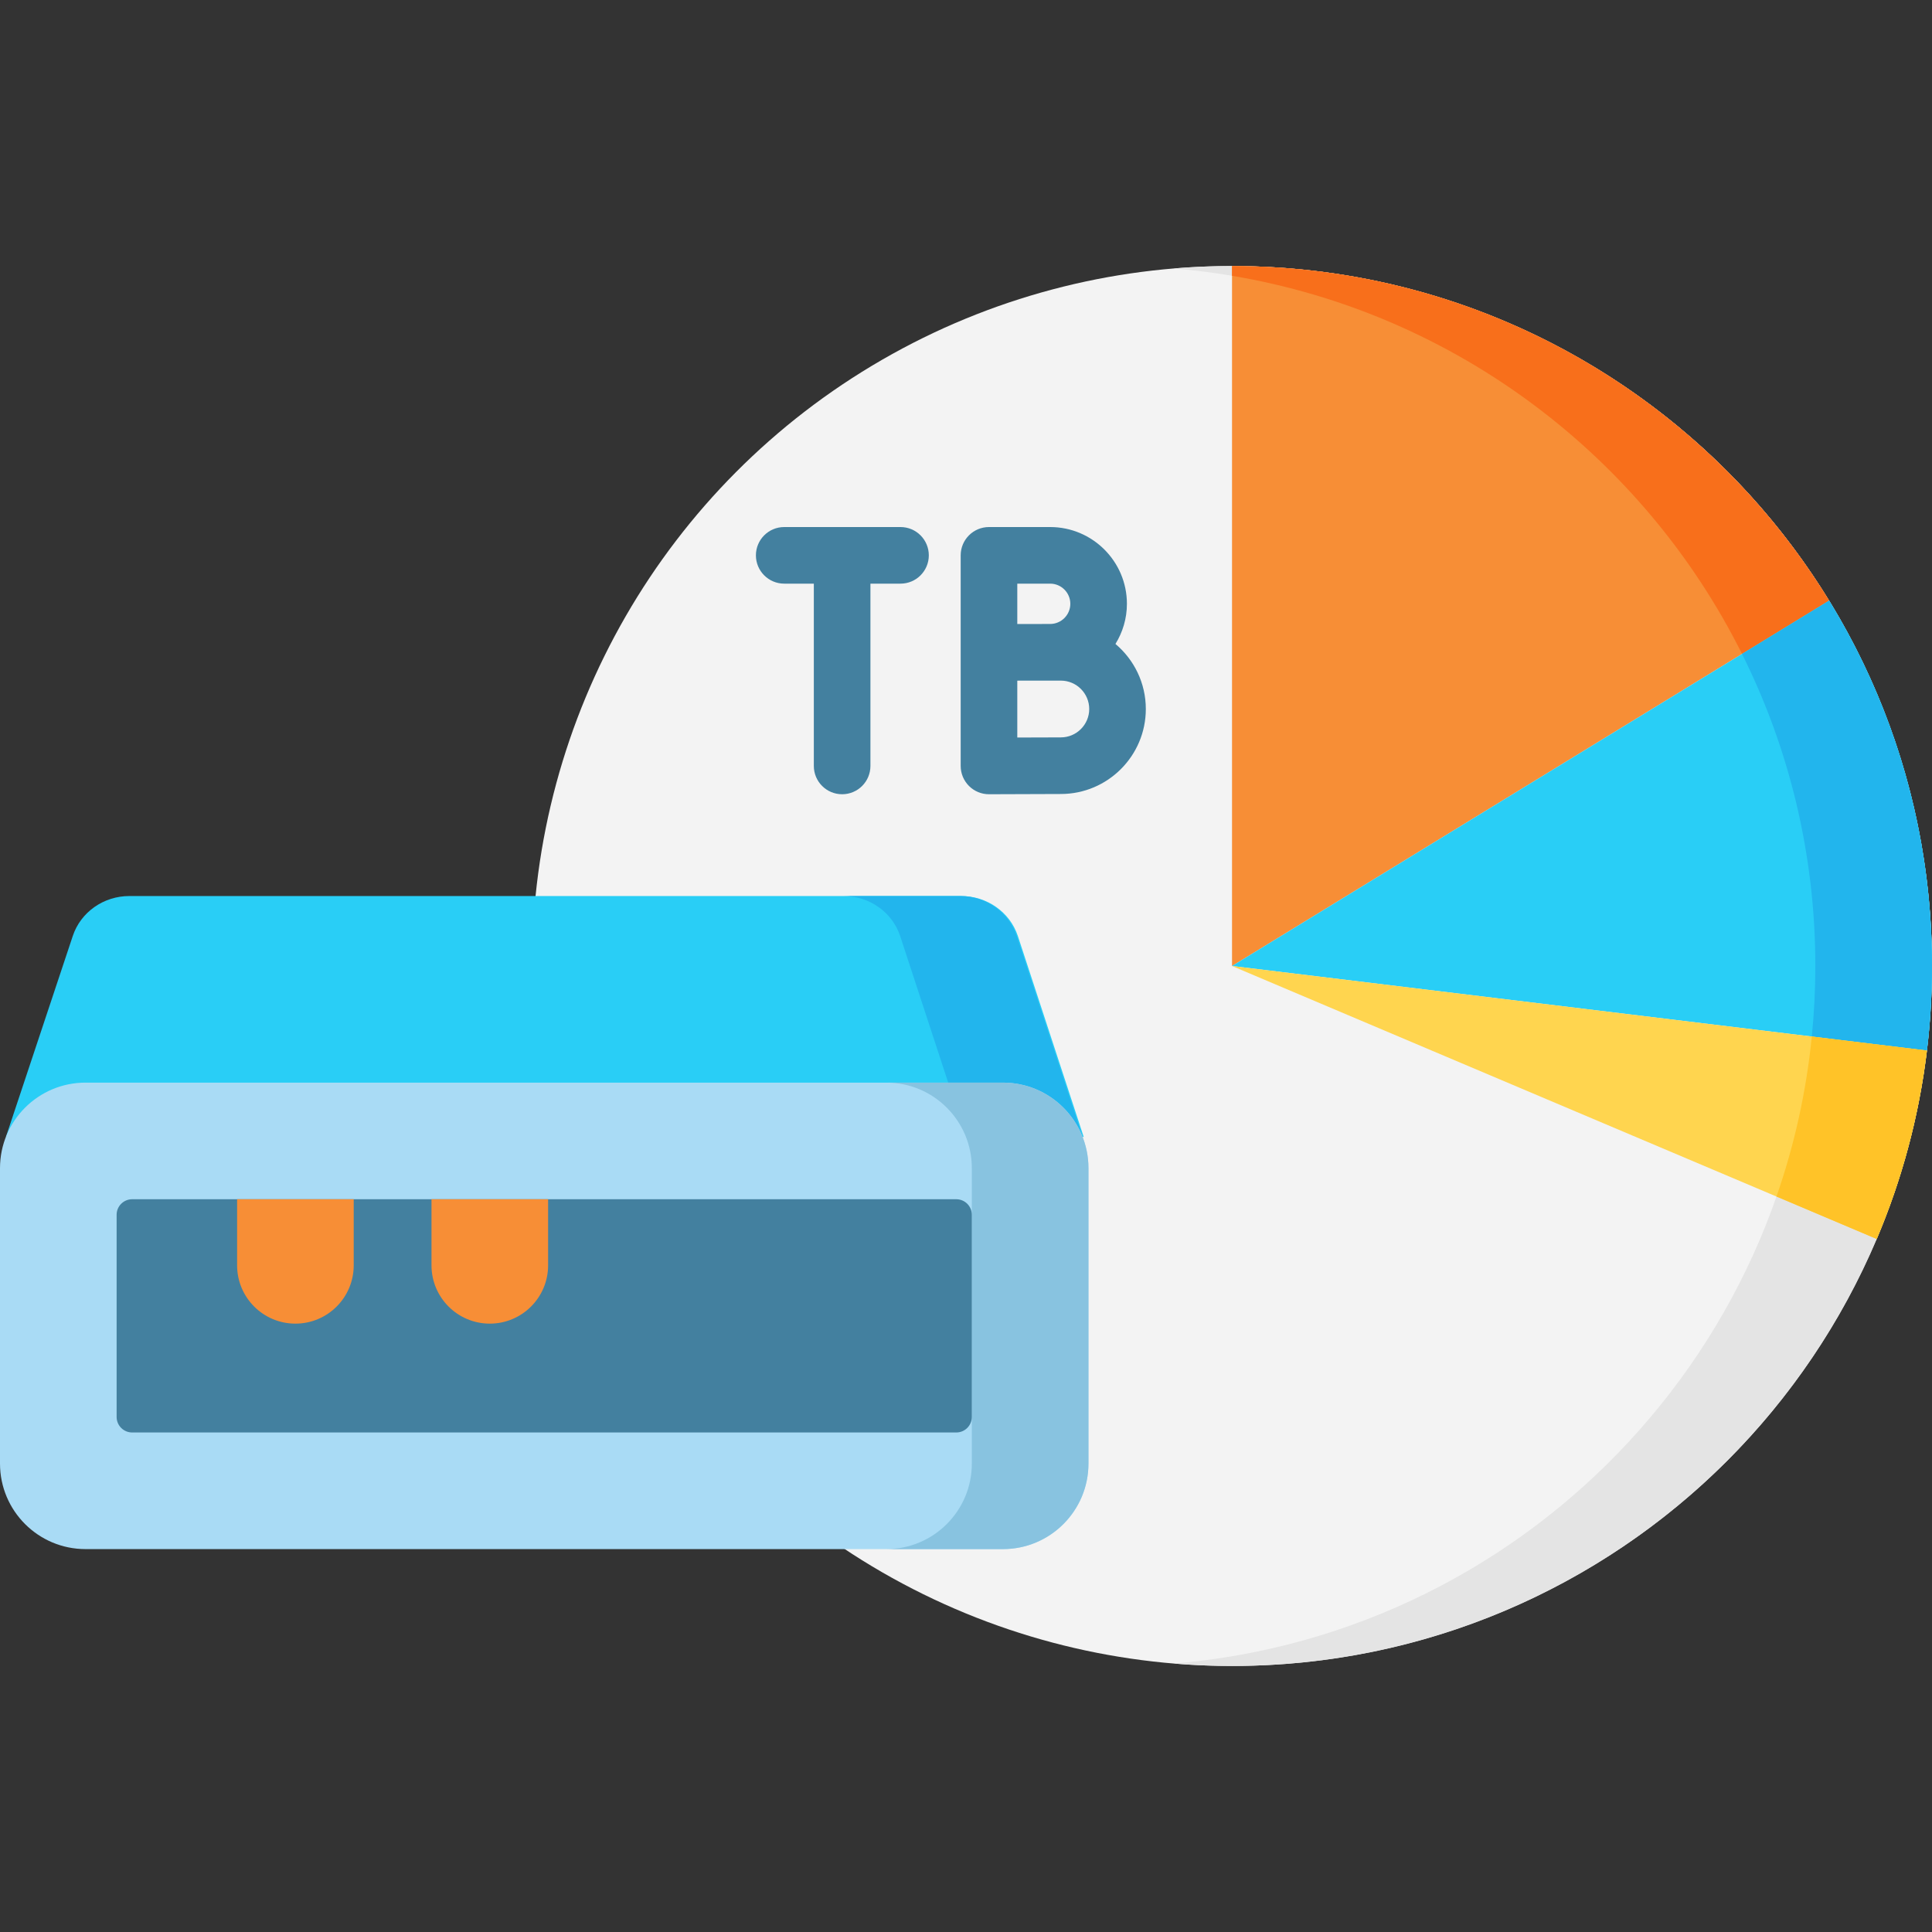 <svg id="Layer_1" enable-background="new 0 0 512 512" height="512" viewBox="0 0 512 512" width="512" xmlns="http://www.w3.org/2000/svg"><rect x="0" y="0" width="512" height="512" fill="#333333" stroke="none"/><g><circle cx="326.5" cy="256" fill="#f3f3f3" r="185.5"/><path d="m326.5 70.5c-5.207 0-10.36.225-15.458.646 95.214 7.857 170.041 87.612 170.041 184.854s-74.827 176.997-170.042 184.854c5.098.421 10.252.646 15.458.646 102.45 0 185.501-83.051 185.501-185.5s-83.051-185.5-185.5-185.5z" fill="#e4e4e4"/><path d="m484.742 159.169-158.242 96.831v-185.5c66.955 0 125.635 35.482 158.242 88.669z" fill="#f78e36"/><path d="m326.5 73.09c59.36 9.961 109.155 48.103 135.156 100.206l23.086-14.126c-32.607-53.188-91.287-88.67-158.242-88.67z" fill="#f86f1b"/><path d="m512 256c0 7.585-.453 15.056-1.34 22.404l-184.16-22.404 158.242-96.831c17.293 28.186 27.258 61.349 27.258 96.831z" fill="#29cef6"/><path d="m461.656 173.295c12.426 24.901 19.427 52.983 19.427 82.705 0 6.31-.322 12.544-.937 18.692l30.514 3.712c.886-7.348 1.34-14.819 1.34-22.404 0-35.482-9.965-68.645-27.258-96.831z" fill="#22b5ed"/><path d="m510.66 278.404c-2.113 17.519-6.657 34.276-13.304 49.941l-170.856-72.345z" fill="#ffd54f"/><path d="m470.783 317.093 26.573 11.252c6.647-15.664 11.192-32.421 13.304-49.941l-30.514-3.712c-1.472 14.708-4.659 28.91-9.363 42.401z" fill="#ffc328"/><path d="m287.195 301.297h-285.628l17.729-53.281c2.102-6.294 8.159-10.559 14.989-10.559h220.459c6.83 0 12.888 4.265 14.989 10.559z" fill="#29cef6"/><path d="m269.444 248.016c-2.102-6.294-8.159-10.559-14.989-10.559h-30.905c6.83 0 12.888 4.265 14.989 10.559l17.461 53.281h30.905z" fill="#22b5ed"/><path d="m265.787 410.527h-243.123c-12.517 0-22.664-10.147-22.664-22.664v-78.294c0-12.517 10.147-22.664 22.664-22.664h243.123c12.517 0 22.664 10.147 22.664 22.664v78.294c0 12.517-10.147 22.664-22.664 22.664z" fill="#a9dbf5"/><path d="m265.787 286.905h-30.905c12.517 0 22.664 10.147 22.664 22.664v78.294c0 12.517-10.147 22.664-22.664 22.664h30.905c12.517 0 22.664-10.147 22.664-22.664v-78.294c0-12.517-10.147-22.664-22.664-22.664z" fill="#88c3e0"/><path d="m30.905 375.501v-53.569c0-2.276 1.845-4.121 4.121-4.121h218.398c2.276 0 4.121 1.845 4.121 4.121v53.569c0 2.276-1.845 4.121-4.121 4.121h-218.398c-2.276 0-4.121-1.845-4.121-4.121z" fill="#43809f"/><path d="m78.287 350.777c-8.534 0-15.453-6.918-15.453-15.453v-17.513h30.905v17.513c0 8.534-6.918 15.453-15.452 15.453z" fill="#f78e36"/><path d="m129.803 350.777c-8.534 0-15.453-6.918-15.453-15.453v-17.513h30.905v17.513c.001 8.534-6.918 15.453-15.452 15.453z" fill="#f78e36"/><g fill="#43809f"><path d="m295.607 170.655c1.914-3.1 3.038-6.737 3.038-10.641 0-11.217-9.125-20.342-20.342-20.342h-16.211c-4.143 0-7.5 3.358-7.5 7.5v55.811c0 1.995.795 3.908 2.209 5.315 1.405 1.4 3.308 2.185 5.291 2.185h.033c.002 0 14.902-.066 19.009-.066 12.419 0 22.522-10.104 22.522-22.522 0-6.913-3.132-13.105-8.049-17.24zm-17.304-15.983c2.945 0 5.342 2.396 5.342 5.342 0 2.945-2.396 5.342-5.342 5.342-1.199 0-3.463.007-5.926.015h-2.785v-10.699zm2.831 40.745c-2.135 0-7.178.018-11.542.035v-15.07c.943-.004 1.903-.007 2.834-.01h8.708c4.147 0 7.522 3.375 7.522 7.522s-3.375 7.523-7.522 7.523z"/><path d="m238.645 139.672h-30.821c-4.143 0-7.5 3.358-7.5 7.5s3.357 7.5 7.5 7.5h7.849v48.311c0 4.142 3.357 7.5 7.5 7.5s7.5-3.358 7.5-7.5v-48.311h7.973c4.143 0 7.5-3.358 7.5-7.5s-3.359-7.5-7.501-7.5z"/></g></g></svg>